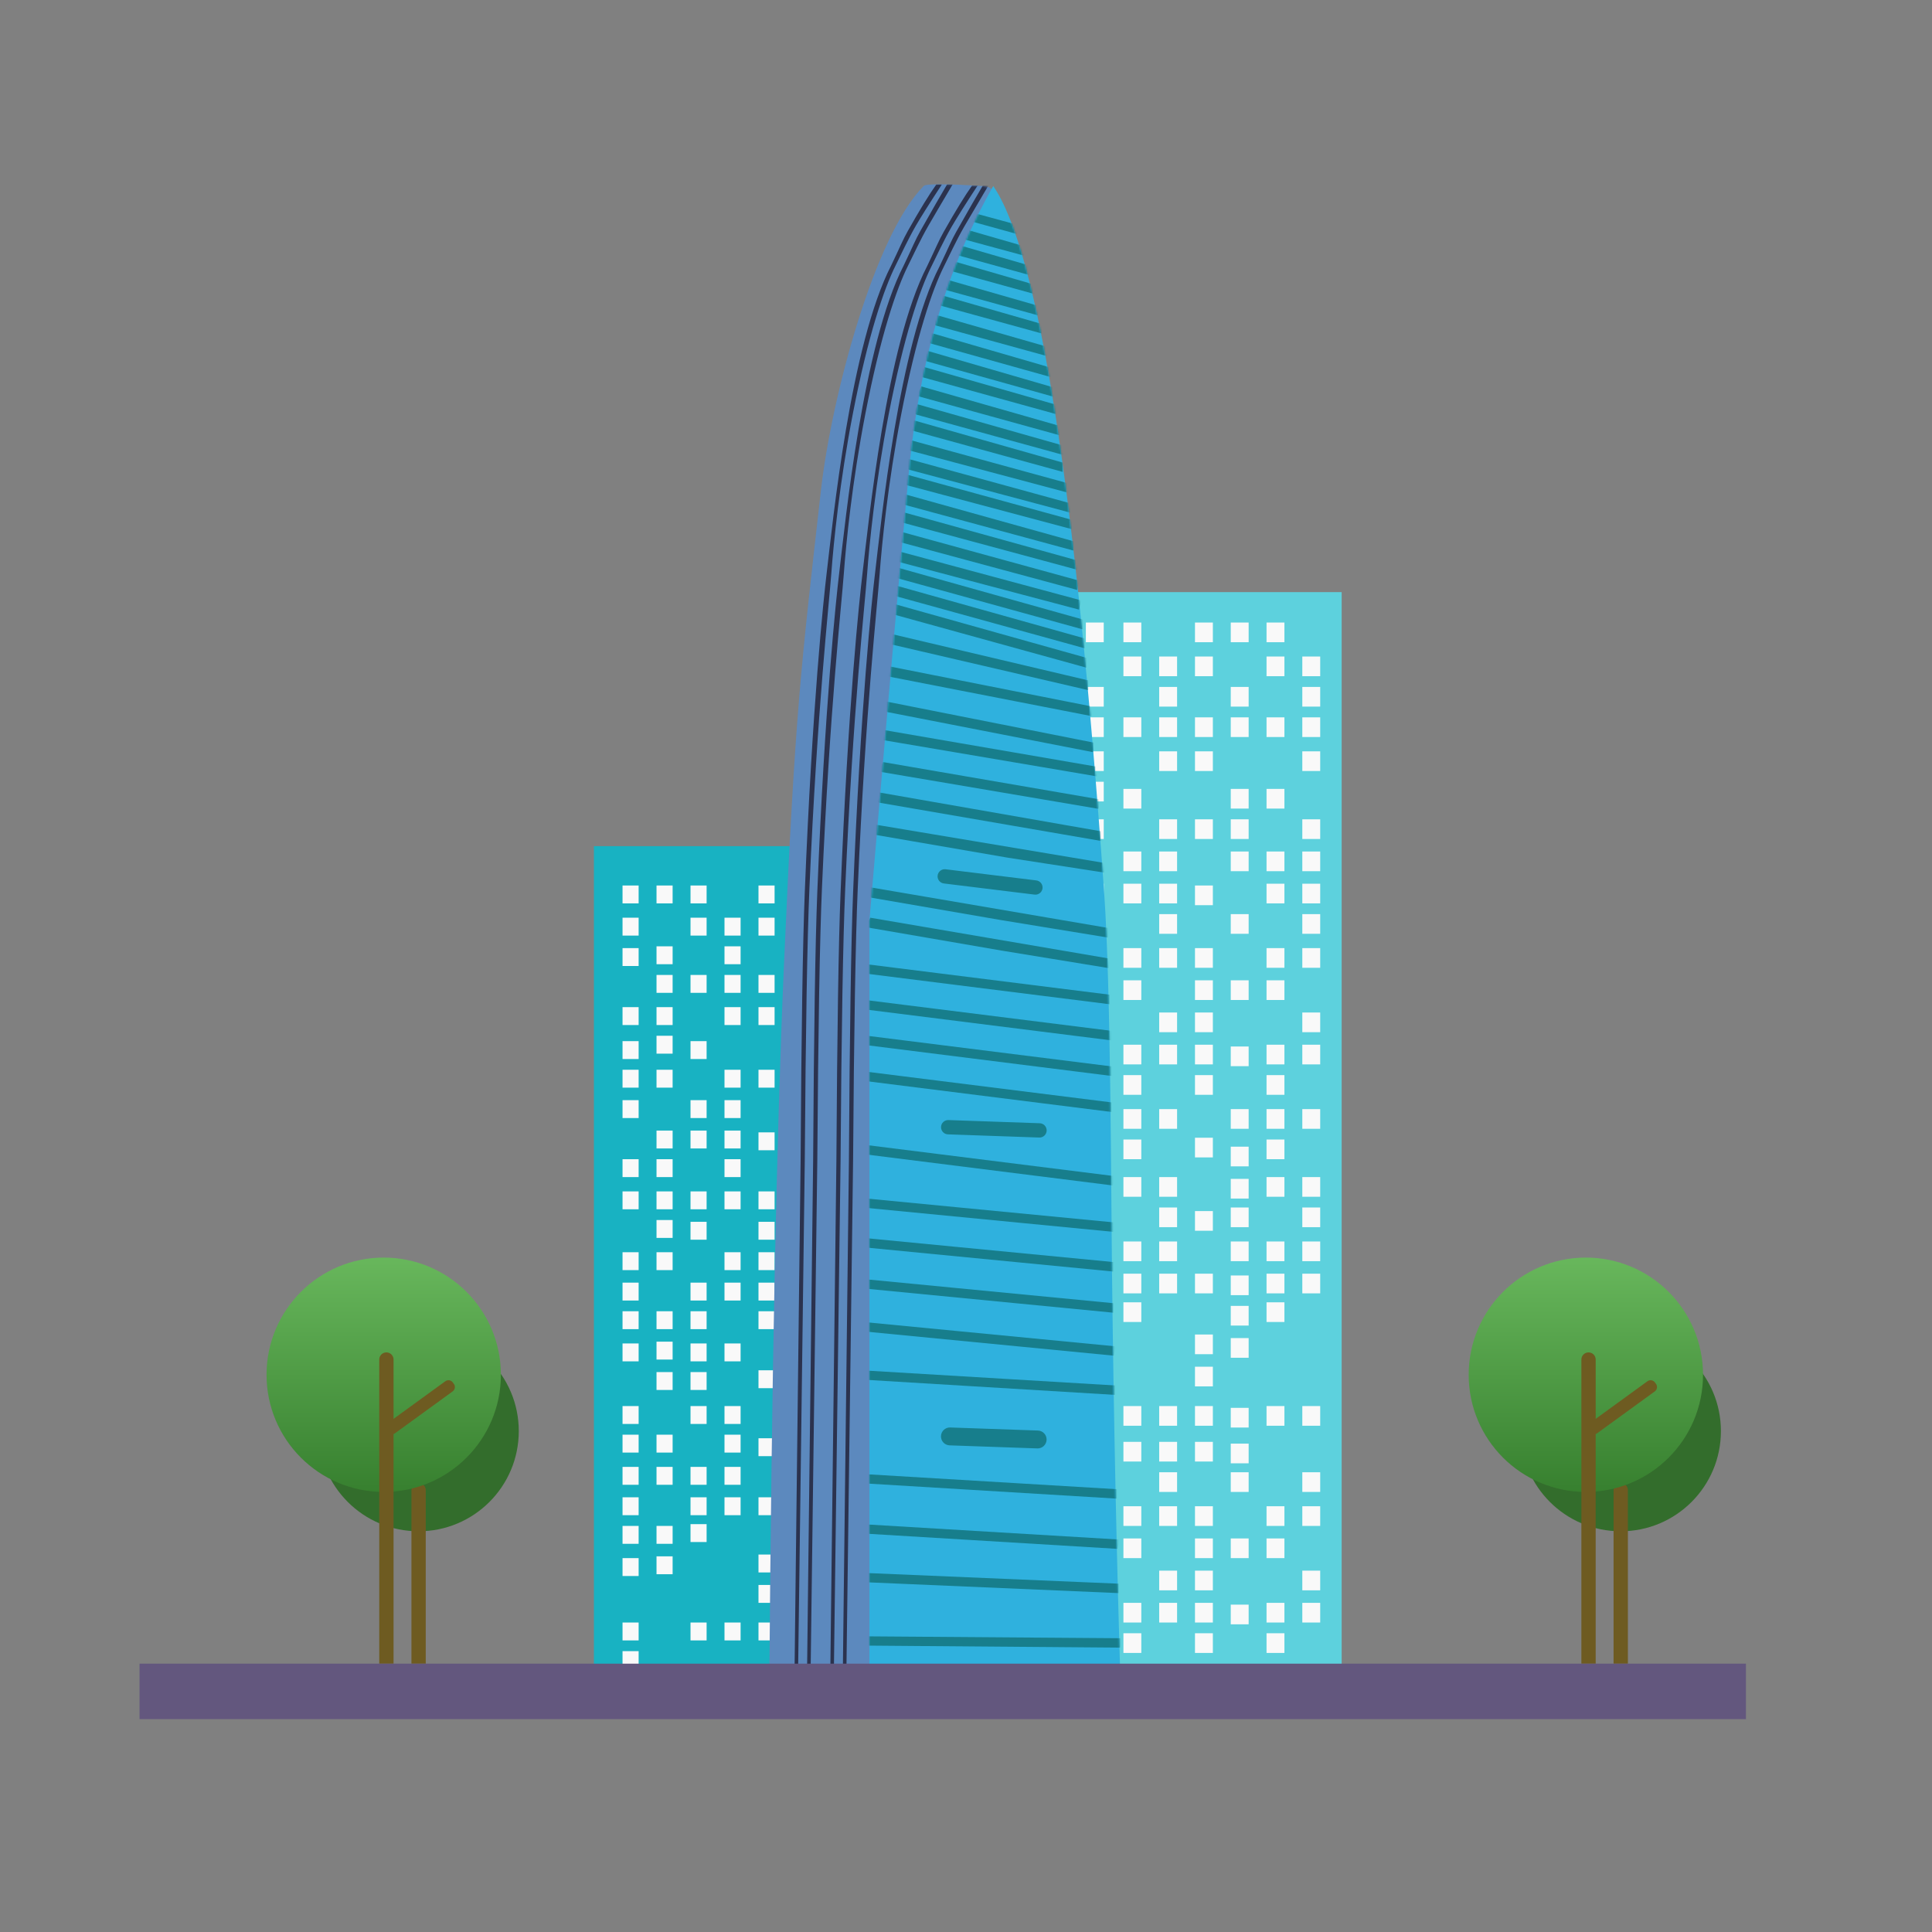 <?xml version="1.0" encoding="UTF-8"?>
<svg width="1080px" height="1080px" viewBox="0 0 1080 1080" version="1.1" xmlns="http://www.w3.org/2000/svg" xmlns:xlink="http://www.w3.org/1999/xlink">
    <rect x="0" y="0" width="1080" height="1080" fill="#808080" stroke="none"/>
    <!-- Generator: Sketch 52.5 (67469) - http://www.bohemiancoding.com/sketch -->
    <title>深圳</title>
    <desc>Created with Sketch.</desc>
    <defs>
        <path d="M119.672,1 C122.534,1.349 124.336,2.201 125.078,3.557 C148.956,47.152 166.466,180.047 181.681,396.282 C185.391,449.017 185.525,562.363 186.031,606.423 C186.993,690.143 188.641,769.001 190.977,842.996 L0,843.996 C1.311,667.957 4.048,532.292 8.211,437 C14.455,294.062 17.752,269.861 28.914,171.07 C34.808,118.905 58.864,28.66 86.324,1 C87.191,-0.312 98.307,-0.312 119.672,1 Z" id="path-1"></path>
        <path d="M69.238,0 C94.653,37.201 115.323,168.962 131.247,395.282 C134.958,448.017 135.092,561.363 135.598,605.423 C136.559,689.143 138.208,768.001 140.543,841.996 L0,841.996 L0,410.734 C9.06,304.023 16.426,220.229 22.098,159.352 C27.77,98.474 43.483,45.357 69.238,0 Z" id="path-3"></path>
        <linearGradient x1="50%" y1="0%" x2="50%" y2="100%" id="linearGradient-5">
            <stop stop-color="#68B75C" offset="0%"></stop>
            <stop stop-color="#37802F" offset="100%"></stop>
        </linearGradient>
    </defs>
    <g id="深圳" stroke="none" stroke-width="1" fill="none" fill-rule="evenodd">
        <rect id="Rectangle-18" fill="#18B2C2" x="332" y="473" width="133" height="474"></rect>
        <g id="Group-3" transform="translate(348, 495)" fill="#F9F9F9">
            <g id="Group">
                <rect id="Rectangle-2" x="0" y="0" width="9" height="10"></rect>
                <rect id="Rectangle-2-Copy-58" x="0" y="18" width="9" height="10"></rect>
                <rect id="Rectangle-2-Copy-59" x="0" y="35" width="9" height="10"></rect>
                <polygon id="Rectangle-2-Copy-60" points="0 68 9 68 9 78 0 78"></polygon>
                <polygon id="Rectangle-2-Copy-61" points="0 87 9 87 9 97 0 97"></polygon>
                <rect id="Rectangle-2-Copy-62" x="0" y="103" width="9" height="10"></rect>
                <polygon id="Rectangle-2-Copy-63" points="0 120 9 120 9 130 0 130"></polygon>
                <polygon id="Rectangle-2-Copy-64" points="0 153 9 153 9 163 0 163"></polygon>
                <polygon id="Rectangle-2-Copy-65" points="0 171 9 171 9 181 0 181"></polygon>
                <rect id="Rectangle-2-Copy-66" x="0" y="205" width="9" height="10"></rect>
                <polygon id="Rectangle-2-Copy-67" points="0 222 9 222 9 232 0 232"></polygon>
                <rect id="Rectangle-2-Copy-68" x="0" y="238" width="9" height="10"></rect>
                <polygon id="Rectangle-2-Copy-69" points="0 256 9 256 9 266 0 266"></polygon>
                <polygon id="Rectangle-2-Copy-70" points="0 291 9 291 9 301 0 301"></polygon>
                <polygon id="Rectangle-2-Copy-71" points="0 307 9 307 9 317 0 317"></polygon>
                <polygon id="Rectangle-2-Copy-72" points="0 325 9 325 9 335 0 335"></polygon>
                <rect id="Rectangle-2-Copy" x="19" y="0" width="9" height="10"></rect>
                <polygon id="Rectangle-2-Copy-73" points="19 34 28 34 28 44 19 44"></polygon>
                <rect id="Rectangle-2-Copy-74" x="19" y="50" width="9" height="10"></rect>
                <polygon id="Rectangle-2-Copy-75" points="19 68 28 68 28 78 19 78"></polygon>
                <rect id="Rectangle-2-Copy-76" x="19" y="84" width="9" height="10"></rect>
                <rect id="Rectangle-2-Copy-77" x="19" y="103" width="9" height="10"></rect>
                <polygon id="Rectangle-2-Copy-78" points="19 137 28 137 28 147 19 147"></polygon>
                <polygon id="Rectangle-2-Copy-79" points="19 153 28 153 28 163 19 163"></polygon>
                <polygon id="Rectangle-2-Copy-80" points="19 171 28 171 28 181 19 181"></polygon>
                <polygon id="Rectangle-2-Copy-81" points="19 187 28 187 28 197 19 197"></polygon>
                <rect id="Rectangle-2-Copy-82" x="19" y="205" width="9" height="10"></rect>
                <polygon id="Rectangle-2-Copy-83" points="19 238 28 238 28 248 19 248"></polygon>
                <rect id="Rectangle-2-Copy-84" x="19" y="255" width="9" height="10"></rect>
                <rect id="Rectangle-2-Copy-85" x="19" y="272" width="9" height="10"></rect>
                <polygon id="Rectangle-2-Copy-86" points="19 307 28 307 28 317 19 317"></polygon>
                <polygon id="Rectangle-2-Copy-87" points="19 325 28 325 28 335 19 335"></polygon>
                <polygon id="Rectangle-2-Copy-2" points="38 0 47 0 47 10 38 10"></polygon>
                <polygon id="Rectangle-2-Copy-16" points="76 0 85 0 85 10 76 10"></polygon>
                <polygon id="Rectangle-2-Copy-21" points="76 18 85 18 85 28 76 28"></polygon>
                <polygon id="Rectangle-2-Copy-22" points="76 50 85 50 85 60 76 60"></polygon>
                <polygon id="Rectangle-2-Copy-23" points="76 68 85 68 85 78 76 78"></polygon>
                <polygon id="Rectangle-2-Copy-24" points="76 103 85 103 85 113 76 113"></polygon>
                <polygon id="Rectangle-2-Copy-25" points="76 138 85 138 85 148 76 148"></polygon>
                <polygon id="Rectangle-2-Copy-26" points="76 171 85 171 85 181 76 181"></polygon>
                <polygon id="Rectangle-2-Copy-27" points="76 188 85 188 85 198 76 198"></polygon>
                <polygon id="Rectangle-2-Copy-28" points="76 205 85 205 85 215 76 215"></polygon>
                <polygon id="Rectangle-2-Copy-29" points="76 222 85 222 85 232 76 232"></polygon>
                <polygon id="Rectangle-2-Copy-30" points="76 238 85 238 85 248 76 248"></polygon>
                <polygon id="Rectangle-2-Copy-31" points="76 271 85 271 85 281 76 281"></polygon>
                <polygon id="Rectangle-2-Copy-32" points="76 309 85 309 85 319 76 319"></polygon>
                <polygon id="Rectangle-2-Copy-17" points="95 0 104 0 104 10 95 10"></polygon>
                <polygon id="Rectangle-2-Copy-18" points="95 34 104 34 104 44 95 44"></polygon>
                <polygon id="Rectangle-2-Copy-19" points="95 50 104 50 104 60 95 60"></polygon>
                <polygon id="Rectangle-2-Copy-48" points="95 87 104 87 104 97 95 97"></polygon>
                <polygon id="Rectangle-2-Copy-47" points="95 103 104 103 104 113 95 113"></polygon>
                <polygon id="Rectangle-2-Copy-49" points="95 120 104 120 104 130 95 130"></polygon>
                <polygon id="Rectangle-2-Copy-50" points="95 153 104 153 104 163 95 163"></polygon>
                <polygon id="Rectangle-2-Copy-51" points="95 188 104 188 104 198 95 198"></polygon>
                <polygon id="Rectangle-2-Copy-52" points="95 223 104 223 104 233 95 233"></polygon>
                <polygon id="Rectangle-2-Copy-53" points="95 256 104 256 104 266 95 266"></polygon>
                <polygon id="Rectangle-2-Copy-54" points="95 275 104 275 104 285 95 285"></polygon>
                <polygon id="Rectangle-2-Copy-55" points="95 292 104 292 104 302 95 302"></polygon>
                <polygon id="Rectangle-2-Copy-56" points="95 307 104 307 104 317 95 317"></polygon>
                <polygon id="Rectangle-2-Copy-57" points="95 325 104 325 104 335 95 335"></polygon>
                <polygon id="Rectangle-2-Copy-3" points="38 18 47 18 47 28 38 28"></polygon>
                <rect id="Rectangle-2-Copy-20" x="57" y="18" width="9" height="10"></rect>
                <polygon id="Rectangle-2-Copy-33" points="57 34 66 34 66 44 57 44"></polygon>
                <rect id="Rectangle-2-Copy-34" x="57" y="50" width="9" height="10"></rect>
                <polygon id="Rectangle-2-Copy-35" points="57 68 66 68 66 78 57 78"></polygon>
                <rect id="Rectangle-2-Copy-36" x="57" y="103" width="9" height="10"></rect>
                <polygon id="Rectangle-2-Copy-37" points="57 120 66 120 66 130 57 130"></polygon>
                <polygon id="Rectangle-2-Copy-38" points="57 137 66 137 66 147 57 147"></polygon>
                <polygon id="Rectangle-2-Copy-39" points="57 153 66 153 66 163 57 163"></polygon>
                <polygon id="Rectangle-2-Copy-40" points="57 171 66 171 66 181 57 181"></polygon>
                <rect id="Rectangle-2-Copy-41" x="57" y="205" width="9" height="10"></rect>
                <polygon id="Rectangle-2-Copy-42" points="57 222 66 222 66 232 57 232"></polygon>
                <polygon id="Rectangle-2-Copy-43" points="57 256 66 256 66 266 57 266"></polygon>
                <polygon id="Rectangle-2-Copy-44" points="57 291 66 291 66 301 57 301"></polygon>
                <polygon id="Rectangle-2-Copy-45" points="57 307 66 307 66 317 57 317"></polygon>
                <polygon id="Rectangle-2-Copy-46" points="57 325 66 325 66 335 57 335"></polygon>
                <polygon id="Rectangle-2-Copy-4" points="38 50 47 50 47 60 38 60"></polygon>
                <polygon id="Rectangle-2-Copy-5" points="38 87 47 87 47 97 38 97"></polygon>
                <polygon id="Rectangle-2-Copy-6" points="38 120 47 120 47 130 38 130"></polygon>
                <polygon id="Rectangle-2-Copy-7" points="38 137 47 137 47 147 38 147"></polygon>
                <polygon id="Rectangle-2-Copy-8" points="38 171 47 171 47 181 38 181"></polygon>
                <polygon id="Rectangle-2-Copy-9" points="38 188 47 188 47 198 38 198"></polygon>
                <polygon id="Rectangle-2-Copy-10" points="38 222 47 222 47 232 38 232"></polygon>
                <polygon id="Rectangle-2-Copy-97" points="0 342 9 342 9 352 0 352"></polygon>
                <rect id="Rectangle-2-Copy-96" x="0" y="358" width="9" height="10"></rect>
                <polygon id="Rectangle-2-Copy-95" points="0 376 9 376 9 386 0 386"></polygon>
                <rect id="Rectangle-2-Copy-94" x="19" y="375" width="9" height="10"></rect>
                <polygon id="Rectangle-2-Copy-93" points="76 342 85 342 85 352 76 352"></polygon>
                <polygon id="Rectangle-2-Copy-92" points="76 391 85 391 85 401 76 401"></polygon>
                <polygon id="Rectangle-2-Copy-91" points="95 343 104 343 104 353 95 353"></polygon>
                <polygon id="Rectangle-2-Copy-90" points="95 376 104 376 104 386 95 386"></polygon>
                <polygon id="Rectangle-2-Copy-89" points="57 342 66 342 66 352 57 352"></polygon>
                <polygon id="Rectangle-2-Copy-88" points="38 342 47 342 47 352 38 352"></polygon>
                <polygon id="Rectangle-2-Copy-107" points="0 412 9 412 9 422 0 422"></polygon>
                <rect id="Rectangle-2-Copy-106" x="0" y="428" width="9" height="10"></rect>
                <polygon id="Rectangle-2-Copy-105" points="19 358 28 358 28 368 19 368"></polygon>
                <rect id="Rectangle-2-Copy-104" x="38" y="357" width="9" height="10"></rect>
                <polygon id="Rectangle-2-Copy-103" points="76 412 85 412 85 422 76 422"></polygon>
                <polygon id="Rectangle-2-Copy-102" points="76 374 85 374 85 384 76 384"></polygon>
                <polygon id="Rectangle-2-Copy-101" points="95 413 104 413 104 423 95 423"></polygon>
                <polygon id="Rectangle-2-Copy-100" points="95 359 104 359 104 369 95 369"></polygon>
                <polygon id="Rectangle-2-Copy-99" points="57 412 66 412 66 422 57 422"></polygon>
                <polygon id="Rectangle-2-Copy-98" points="38 412 47 412 47 422 38 422"></polygon>
                <polygon id="Rectangle-2-Copy-11" points="38 238 47 238 47 248 38 248"></polygon>
                <polygon id="Rectangle-2-Copy-12" points="38 256 47 256 47 266 38 266"></polygon>
                <polygon id="Rectangle-2-Copy-13" points="38 272 47 272 47 282 38 282"></polygon>
                <polygon id="Rectangle-2-Copy-14" points="38 291 47 291 47 301 38 301"></polygon>
                <polygon id="Rectangle-2-Copy-15" points="38 325 47 325 47 335 38 335"></polygon>
            </g>
        </g>
        <g id="Group-2" transform="translate(572, 331)">
            <rect id="Rectangle-18-Copy" fill="#5DD1DD" x="0" y="0" width="178" height="616"></rect>
            <polygon id="Rectangle-2" fill="#F9F9F9" points="15 17 25 17 25 28 15 28"></polygon>
            <polygon id="Rectangle-2-Copy-58" fill="#F9F9F9" points="15 36 25 36 25 47 15 47"></polygon>
            <polygon id="Rectangle-2-Copy-59" fill="#F9F9F9" points="15 54 25 54 25 65 15 65"></polygon>
            <polygon id="Rectangle-2-Copy-60" fill="#F9F9F9" points="15 89 25 89 25 100 15 100"></polygon>
            <polygon id="Rectangle-2-Copy-61" fill="#F9F9F9" points="15 110 25 110 25 121 15 121"></polygon>
            <polygon id="Rectangle-2-Copy-62" fill="#F9F9F9" points="15 127 25 127 25 138 15 138"></polygon>
            <polygon id="Rectangle-2-Copy-63" fill="#F9F9F9" points="15 145 25 145 25 156 15 156"></polygon>
            <polygon id="Rectangle-2-Copy-64" fill="#F9F9F9" points="15 180 25 180 25 191 15 191"></polygon>
            <polygon id="Rectangle-2-Copy-65" fill="#F9F9F9" points="15 199 25 199 25 210 15 210"></polygon>
            <polygon id="Rectangle-2-Copy-66" fill="#F9F9F9" points="15 235 25 235 25 246 15 246"></polygon>
            <polygon id="Rectangle-2-Copy-67" fill="#F9F9F9" points="15 253 25 253 25 264 15 264"></polygon>
            <polygon id="Rectangle-2-Copy-68" fill="#F9F9F9" points="15 270 25 270 25 281 15 281"></polygon>
            <polygon id="Rectangle-2-Copy-69" fill="#F9F9F9" points="15 289 25 289 25 300 15 300"></polygon>
            <polygon id="Rectangle-2-Copy-70" fill="#F9F9F9" points="15 327 25 327 25 338 15 338"></polygon>
            <polygon id="Rectangle-2-Copy-71" fill="#F9F9F9" points="15 344 25 344 25 355 15 355"></polygon>
            <polygon id="Rectangle-2-Copy-72" fill="#F9F9F9" points="15 363 25 363 25 374 15 374"></polygon>
            <polygon id="Rectangle-2-Copy" fill="#F9F9F9" points="35 17 45 17 45 28 35 28"></polygon>
            <polygon id="Rectangle-2-Copy-73" fill="#F9F9F9" points="35 53 45 53 45 64 35 64"></polygon>
            <polygon id="Rectangle-2-Copy-74" fill="#F9F9F9" points="35 70 45 70 45 81 35 81"></polygon>
            <polygon id="Rectangle-2-Copy-75" fill="#F9F9F9" points="35 89 45 89 45 100 35 100"></polygon>
            <polygon id="Rectangle-2-Copy-76" fill="#F9F9F9" points="35 106 45 106 45 117 35 117"></polygon>
            <polygon id="Rectangle-2-Copy-77" fill="#F9F9F9" points="35 127 45 127 45 138 35 138"></polygon>
            <polygon id="Rectangle-2-Copy-78" fill="#F9F9F9" points="35 163 45 163 45 174 35 174"></polygon>
            <polygon id="Rectangle-2-Copy-79" fill="#F9F9F9" points="35 180 45 180 45 191 35 191"></polygon>
            <polygon id="Rectangle-2-Copy-80" fill="#F9F9F9" points="35 199 45 199 45 210 35 210"></polygon>
            <polygon id="Rectangle-2-Copy-81" fill="#F9F9F9" points="35 216 45 216 45 227 35 227"></polygon>
            <polygon id="Rectangle-2-Copy-82" fill="#F9F9F9" points="35 235 45 235 45 246 35 246"></polygon>
            <polygon id="Rectangle-2-Copy-83" fill="#F9F9F9" points="35 270 45 270 45 281 35 281"></polygon>
            <polygon id="Rectangle-2-Copy-84" fill="#F9F9F9" points="35 288 45 288 45 299 35 299"></polygon>
            <polygon id="Rectangle-2-Copy-85" fill="#F9F9F9" points="35 306 45 306 45 317 35 317"></polygon>
            <polygon id="Rectangle-2-Copy-86" fill="#F9F9F9" points="35 344 45 344 45 355 35 355"></polygon>
            <polygon id="Rectangle-2-Copy-87" fill="#F9F9F9" points="35 363 45 363 45 374 35 374"></polygon>
            <polygon id="Rectangle-2-Copy-2" fill="#F9F9F9" points="56 17 66 17 66 28 56 28"></polygon>
            <polygon id="Rectangle-2-Copy-16" fill="#F9F9F9" points="96 17 106 17 106 28 96 28"></polygon>
            <polygon id="Rectangle-2-Copy-21" fill="#F9F9F9" points="96 36 106 36 106 47 96 47"></polygon>
            <polygon id="Rectangle-2-Copy-22" fill="#F9F9F9" points="96 70 106 70 106 81 96 81"></polygon>
            <polygon id="Rectangle-2-Copy-23" fill="#F9F9F9" points="96 89 106 89 106 100 96 100"></polygon>
            <polygon id="Rectangle-2-Copy-24" fill="#F9F9F9" points="96 127 106 127 106 138 96 138"></polygon>
            <polygon id="Rectangle-2-Copy-25" fill="#F9F9F9" points="96 164 106 164 106 175 96 175"></polygon>
            <polygon id="Rectangle-2-Copy-26" fill="#F9F9F9" points="96 199 106 199 106 210 96 210"></polygon>
            <polygon id="Rectangle-2-Copy-27" fill="#F9F9F9" points="96 217 106 217 106 228 96 228"></polygon>
            <polygon id="Rectangle-2-Copy-28" fill="#F9F9F9" points="96 235 106 235 106 246 96 246"></polygon>
            <polygon id="Rectangle-2-Copy-29" fill="#F9F9F9" points="96 253 106 253 106 264 96 264"></polygon>
            <polygon id="Rectangle-2-Copy-30" fill="#F9F9F9" points="96 270 106 270 106 281 96 281"></polygon>
            <polygon id="Rectangle-2-Copy-31" fill="#F9F9F9" points="96 305 106 305 106 316 96 316"></polygon>
            <polygon id="Rectangle-2-Copy-32" fill="#F9F9F9" points="96 346 106 346 106 357 96 357"></polygon>
            <polygon id="Rectangle-2-Copy-17" fill="#F9F9F9" points="116 17 126 17 126 28 116 28"></polygon>
            <polygon id="Rectangle-2-Copy-18" fill="#F9F9F9" points="116 53 126 53 126 64 116 64"></polygon>
            <polygon id="Rectangle-2-Copy-19" fill="#F9F9F9" points="116 70 126 70 126 81 116 81"></polygon>
            <polygon id="Rectangle-2-Copy-48" fill="#F9F9F9" points="116 110 126 110 126 121 116 121"></polygon>
            <polygon id="Rectangle-2-Copy-47" fill="#F9F9F9" points="116 127 126 127 126 138 116 138"></polygon>
            <polygon id="Rectangle-2-Copy-49" fill="#F9F9F9" points="116 145 126 145 126 156 116 156"></polygon>
            <polygon id="Rectangle-2-Copy-50" fill="#F9F9F9" points="116 180 126 180 126 191 116 191"></polygon>
            <polygon id="Rectangle-2-Copy-51" fill="#F9F9F9" points="116 217 126 217 126 228 116 228"></polygon>
            <polygon id="Rectangle-2-Copy-52" fill="#F9F9F9" points="116 254 126 254 126 265 116 265"></polygon>
            <polygon id="Rectangle-2-Copy-53" fill="#F9F9F9" points="116 289 126 289 126 300 116 300"></polygon>
            <polygon id="Rectangle-2-Copy-54" fill="#F9F9F9" points="116 310 126 310 126 321 116 321"></polygon>
            <polygon id="Rectangle-2-Copy-55" fill="#F9F9F9" points="116 328 126 328 126 339 116 339"></polygon>
            <polygon id="Rectangle-2-Copy-56" fill="#F9F9F9" points="116 344 126 344 126 355 116 355"></polygon>
            <polygon id="Rectangle-2-Copy-57" fill="#F9F9F9" points="116 363 126 363 126 374 116 374"></polygon>
            <polygon id="Rectangle-2-Copy-3" fill="#F9F9F9" points="56 36 66 36 66 47 56 47"></polygon>
            <polygon id="Rectangle-2-Copy-20" fill="#F9F9F9" points="76 36 86 36 86 47 76 47"></polygon>
            <polygon id="Rectangle-2-Copy-33" fill="#F9F9F9" points="76 53 86 53 86 64 76 64"></polygon>
            <polygon id="Rectangle-2-Copy-34" fill="#F9F9F9" points="76 70 86 70 86 81 76 81"></polygon>
            <polygon id="Rectangle-2-Copy-35" fill="#F9F9F9" points="76 89 86 89 86 100 76 100"></polygon>
            <polygon id="Rectangle-2-Copy-36" fill="#F9F9F9" points="76 127 86 127 86 138 76 138"></polygon>
            <polygon id="Rectangle-2-Copy-37" fill="#F9F9F9" points="76 145 86 145 86 156 76 156"></polygon>
            <polygon id="Rectangle-2-Copy-38" fill="#F9F9F9" points="76 163 86 163 86 174 76 174"></polygon>
            <polygon id="Rectangle-2-Copy-39" fill="#F9F9F9" points="76 180 86 180 86 191 76 191"></polygon>
            <polygon id="Rectangle-2-Copy-40" fill="#F9F9F9" points="76 199 86 199 86 210 76 210"></polygon>
            <polygon id="Rectangle-2-Copy-41" fill="#F9F9F9" points="76 235 86 235 86 246 76 246"></polygon>
            <polygon id="Rectangle-2-Copy-42" fill="#F9F9F9" points="76 253 86 253 86 264 76 264"></polygon>
            <polygon id="Rectangle-2-Copy-43" fill="#F9F9F9" points="76 289 86 289 86 300 76 300"></polygon>
            <polygon id="Rectangle-2-Copy-44" fill="#F9F9F9" points="76 327 86 327 86 338 76 338"></polygon>
            <polygon id="Rectangle-2-Copy-45" fill="#F9F9F9" points="76 344 86 344 86 355 76 355"></polygon>
            <polygon id="Rectangle-2-Copy-46" fill="#F9F9F9" points="76 363 86 363 86 374 76 374"></polygon>
            <polygon id="Rectangle-2-Copy-4" fill="#F9F9F9" points="56 70 66 70 66 81 56 81"></polygon>
            <polygon id="Rectangle-2-Copy-5" fill="#F9F9F9" points="56 110 66 110 66 121 56 121"></polygon>
            <polygon id="Rectangle-2-Copy-6" fill="#F9F9F9" points="56 145 66 145 66 156 56 156"></polygon>
            <polygon id="Rectangle-2-Copy-7" fill="#F9F9F9" points="56 163 66 163 66 174 56 174"></polygon>
            <polygon id="Rectangle-2-Copy-8" fill="#F9F9F9" points="56 199 66 199 66 210 56 210"></polygon>
            <polygon id="Rectangle-2-Copy-9" fill="#F9F9F9" points="56 217 66 217 66 228 56 228"></polygon>
            <polygon id="Rectangle-2-Copy-10" fill="#F9F9F9" points="56 253 66 253 66 264 56 264"></polygon>
            <polygon id="Rectangle-2-Copy-97" fill="#F9F9F9" points="15 381 25 381 25 392 15 392"></polygon>
            <polygon id="Rectangle-2-Copy-96" fill="#F9F9F9" points="15 398 25 398 25 409 15 409"></polygon>
            <polygon id="Rectangle-2-Copy-95" fill="#F9F9F9" points="15 417 25 417 25 428 15 428"></polygon>
            <polygon id="Rectangle-2-Copy-94" fill="#F9F9F9" points="35 416 45 416 45 427 35 427"></polygon>
            <polygon id="Rectangle-2-Copy-93" fill="#F9F9F9" points="96 381 106 381 106 392 96 392"></polygon>
            <polygon id="Rectangle-2-Copy-92" fill="#F9F9F9" points="96 433 106 433 106 444 96 444"></polygon>
            <polygon id="Rectangle-2-Copy-91" fill="#F9F9F9" points="116 382 126 382 126 393 116 393"></polygon>
            <polygon id="Rectangle-2-Copy-90" fill="#F9F9F9" points="116 417 126 417 126 428 116 428"></polygon>
            <polygon id="Rectangle-2-Copy-89" fill="#F9F9F9" points="76 381 86 381 86 392 76 392"></polygon>
            <polygon id="Rectangle-2-Copy-88" fill="#F9F9F9" points="56 381 66 381 66 392 56 392"></polygon>
            <polygon id="Rectangle-2-Copy-107" fill="#F9F9F9" points="15 455 25 455 25 466 15 466"></polygon>
            <polygon id="Rectangle-2-Copy-106" fill="#F9F9F9" points="15 472 25 472 25 483 15 483"></polygon>
            <polygon id="Rectangle-2-Copy-105" fill="#F9F9F9" points="35 398 45 398 45 409 35 409"></polygon>
            <polygon id="Rectangle-2-Copy-104" fill="#F9F9F9" points="56 397 66 397 66 408 56 408"></polygon>
            <polygon id="Rectangle-2-Copy-103" fill="#F9F9F9" points="96 455 106 455 106 466 96 466"></polygon>
            <polygon id="Rectangle-2-Copy-102" fill="#F9F9F9" points="96 415 106 415 106 426 96 426"></polygon>
            <polygon id="Rectangle-2-Copy-101" fill="#F9F9F9" points="116 456 126 456 126 467 116 467"></polygon>
            <polygon id="Rectangle-2-Copy-100" fill="#F9F9F9" points="116 399 126 399 126 410 116 410"></polygon>
            <polygon id="Rectangle-2-Copy-99" fill="#F9F9F9" points="76 455 86 455 86 466 76 466"></polygon>
            <polygon id="Rectangle-2-Copy-98" fill="#F9F9F9" points="56 455 66 455 66 466 56 466"></polygon>
            <polygon id="Rectangle-2-Copy-179" fill="#F9F9F9" points="96 475 106 475 106 486 96 486"></polygon>
            <polygon id="Rectangle-2-Copy-178" fill="#F9F9F9" points="116 476 126 476 126 487 116 487"></polygon>
            <polygon id="Rectangle-2-Copy-177" fill="#F9F9F9" points="76 475 86 475 86 486 76 486"></polygon>
            <polygon id="Rectangle-2-Copy-176" fill="#F9F9F9" points="56 475 66 475 66 486 56 486"></polygon>
            <polygon id="Rectangle-2-Copy-11" fill="#F9F9F9" points="56 270 66 270 66 281 56 281"></polygon>
            <polygon id="Rectangle-2-Copy-12" fill="#F9F9F9" points="56 289 66 289 66 300 56 300"></polygon>
            <polygon id="Rectangle-2-Copy-13" fill="#F9F9F9" points="56 306 66 306 66 317 56 317"></polygon>
            <polygon id="Rectangle-2-Copy-14" fill="#F9F9F9" points="56 327 66 327 66 338 56 338"></polygon>
            <polygon id="Rectangle-2-Copy-15" fill="#F9F9F9" points="56 363 66 363 66 374 56 374"></polygon>
            <polygon id="Rectangle-2-Copy-141" fill="#F9F9F9" points="136 17 146 17 146 28 136 28"></polygon>
            <polygon id="Rectangle-2-Copy-140" fill="#F9F9F9" points="136 36 146 36 146 47 136 47"></polygon>
            <polygon id="Rectangle-2-Copy-139" fill="#F9F9F9" points="156 36 166 36 166 47 156 47"></polygon>
            <polygon id="Rectangle-2-Copy-138" fill="#F9F9F9" points="156 53 166 53 166 64 156 64"></polygon>
            <polygon id="Rectangle-2-Copy-137" fill="#F9F9F9" points="156 70 166 70 166 81 156 81"></polygon>
            <polygon id="Rectangle-2-Copy-136" fill="#F9F9F9" points="156 89 166 89 166 100 156 100"></polygon>
            <polygon id="Rectangle-2-Copy-135" fill="#F9F9F9" points="156 127 166 127 166 138 156 138"></polygon>
            <polygon id="Rectangle-2-Copy-134" fill="#F9F9F9" points="156 145 166 145 166 156 156 156"></polygon>
            <polygon id="Rectangle-2-Copy-133" fill="#F9F9F9" points="156 163 166 163 166 174 156 174"></polygon>
            <polygon id="Rectangle-2-Copy-132" fill="#F9F9F9" points="156 180 166 180 166 191 156 191"></polygon>
            <polygon id="Rectangle-2-Copy-131" fill="#F9F9F9" points="156 199 166 199 166 210 156 210"></polygon>
            <polygon id="Rectangle-2-Copy-130" fill="#F9F9F9" points="156 235 166 235 166 246 156 246"></polygon>
            <polygon id="Rectangle-2-Copy-129" fill="#F9F9F9" points="156 253 166 253 166 264 156 264"></polygon>
            <polygon id="Rectangle-2-Copy-128" fill="#F9F9F9" points="156 289 166 289 166 300 156 300"></polygon>
            <polygon id="Rectangle-2-Copy-127" fill="#F9F9F9" points="156 327 166 327 166 338 156 338"></polygon>
            <polygon id="Rectangle-2-Copy-126" fill="#F9F9F9" points="156 344 166 344 166 355 156 355"></polygon>
            <polygon id="Rectangle-2-Copy-125" fill="#F9F9F9" points="156 363 166 363 166 374 156 374"></polygon>
            <polygon id="Rectangle-2-Copy-124" fill="#F9F9F9" points="136 70 146 70 146 81 136 81"></polygon>
            <polygon id="Rectangle-2-Copy-123" fill="#F9F9F9" points="136 110 146 110 146 121 136 121"></polygon>
            <polygon id="Rectangle-2-Copy-122" fill="#F9F9F9" points="136 145 146 145 146 156 136 156"></polygon>
            <polygon id="Rectangle-2-Copy-121" fill="#F9F9F9" points="136 163 146 163 146 174 136 174"></polygon>
            <polygon id="Rectangle-2-Copy-120" fill="#F9F9F9" points="136 199 146 199 146 210 136 210"></polygon>
            <polygon id="Rectangle-2-Copy-119" fill="#F9F9F9" points="136 217 146 217 146 228 136 228"></polygon>
            <polygon id="Rectangle-2-Copy-118" fill="#F9F9F9" points="136 253 146 253 146 264 136 264"></polygon>
            <polygon id="Rectangle-2-Copy-117" fill="#F9F9F9" points="156 381 166 381 166 392 156 392"></polygon>
            <polygon id="Rectangle-2-Copy-116" fill="#F9F9F9" points="136 381 146 381 146 392 136 392"></polygon>
            <polygon id="Rectangle-2-Copy-115" fill="#F9F9F9" points="136 397 146 397 146 408 136 408"></polygon>
            <polygon id="Rectangle-2-Copy-114" fill="#F9F9F9" points="156 455 166 455 166 466 156 466"></polygon>
            <polygon id="Rectangle-2-Copy-113" fill="#F9F9F9" points="136 455 146 455 146 466 136 466"></polygon>
            <polygon id="Rectangle-2-Copy-112" fill="#F9F9F9" points="136 270 146 270 146 281 136 281"></polygon>
            <polygon id="Rectangle-2-Copy-175" fill="#F9F9F9" points="15 492 25 492 25 503 15 503"></polygon>
            <polygon id="Rectangle-2-Copy-174" fill="#F9F9F9" points="15 511 25 511 25 522 15 522"></polygon>
            <polygon id="Rectangle-2-Copy-173" fill="#F9F9F9" points="15 547 25 547 25 558 15 558"></polygon>
            <polygon id="Rectangle-2-Copy-172" fill="#F9F9F9" points="15 565 25 565 25 576 15 576"></polygon>
            <polygon id="Rectangle-2-Copy-171" fill="#F9F9F9" points="15 582 25 582 25 593 15 593"></polygon>
            <polygon id="Rectangle-2-Copy-170" fill="#F9F9F9" points="35 492 45 492 45 503 35 503"></polygon>
            <polygon id="Rectangle-2-Copy-169" fill="#F9F9F9" points="35 511 45 511 45 522 35 522"></polygon>
            <polygon id="Rectangle-2-Copy-168" fill="#F9F9F9" points="35 528 45 528 45 539 35 539"></polygon>
            <polygon id="Rectangle-2-Copy-167" fill="#F9F9F9" points="35 547 45 547 45 558 35 558"></polygon>
            <polygon id="Rectangle-2-Copy-166" fill="#F9F9F9" points="35 582 45 582 45 593 35 593"></polygon>
            <polygon id="Rectangle-2-Copy-165" fill="#F9F9F9" points="96 511 106 511 106 522 96 522"></polygon>
            <polygon id="Rectangle-2-Copy-164" fill="#F9F9F9" points="96 529 106 529 106 540 96 540"></polygon>
            <polygon id="Rectangle-2-Copy-163" fill="#F9F9F9" points="96 547 106 547 106 558 96 558"></polygon>
            <polygon id="Rectangle-2-Copy-162" fill="#F9F9F9" points="96 565 106 565 106 576 96 576"></polygon>
            <polygon id="Rectangle-2-Copy-161" fill="#F9F9F9" points="96 582 106 582 106 593 96 593"></polygon>
            <polygon id="Rectangle-2-Copy-160" fill="#F9F9F9" points="116 492 126 492 126 503 116 503"></polygon>
            <polygon id="Rectangle-2-Copy-159" fill="#F9F9F9" points="116 529 126 529 126 540 116 540"></polygon>
            <polygon id="Rectangle-2-Copy-158" fill="#F9F9F9" points="116 566 126 566 126 577 116 577"></polygon>
            <polygon id="Rectangle-2-Copy-157" fill="#F9F9F9" points="76 492 86 492 86 503 76 503"></polygon>
            <polygon id="Rectangle-2-Copy-156" fill="#F9F9F9" points="76 511 86 511 86 522 76 522"></polygon>
            <polygon id="Rectangle-2-Copy-155" fill="#F9F9F9" points="76 547 86 547 86 558 76 558"></polygon>
            <polygon id="Rectangle-2-Copy-154" fill="#F9F9F9" points="76 565 86 565 86 576 76 576"></polygon>
            <polygon id="Rectangle-2-Copy-153" fill="#F9F9F9" points="56 511 66 511 66 522 56 522"></polygon>
            <polygon id="Rectangle-2-Copy-152" fill="#F9F9F9" points="56 529 66 529 66 540 56 540"></polygon>
            <polygon id="Rectangle-2-Copy-151" fill="#F9F9F9" points="56 565 66 565 66 576 56 576"></polygon>
            <polygon id="Rectangle-2-Copy-150" fill="#F9F9F9" points="56 582 66 582 66 593 56 593"></polygon>
            <polygon id="Rectangle-2-Copy-149" fill="#F9F9F9" points="156 492 166 492 166 503 156 503"></polygon>
            <polygon id="Rectangle-2-Copy-148" fill="#F9F9F9" points="156 511 166 511 166 522 156 522"></polygon>
            <polygon id="Rectangle-2-Copy-147" fill="#F9F9F9" points="156 547 166 547 166 558 156 558"></polygon>
            <polygon id="Rectangle-2-Copy-146" fill="#F9F9F9" points="156 565 166 565 166 576 156 576"></polygon>
            <polygon id="Rectangle-2-Copy-145" fill="#F9F9F9" points="136 511 146 511 146 522 136 522"></polygon>
            <polygon id="Rectangle-2-Copy-144" fill="#F9F9F9" points="136 529 146 529 146 540 136 540"></polygon>
            <polygon id="Rectangle-2-Copy-143" fill="#F9F9F9" points="136 565 146 565 146 576 136 576"></polygon>
            <polygon id="Rectangle-2-Copy-142" fill="#F9F9F9" points="136 582 146 582 146 593 136 593"></polygon>
            <polygon id="Rectangle-2-Copy-111" fill="#F9F9F9" points="136 289 146 289 146 300 136 300"></polygon>
            <polygon id="Rectangle-2-Copy-110" fill="#F9F9F9" points="136 306 146 306 146 317 136 317"></polygon>
            <polygon id="Rectangle-2-Copy-109" fill="#F9F9F9" points="136 327 146 327 146 338 136 338"></polygon>
            <polygon id="Rectangle-2-Copy-108" fill="#F9F9F9" points="136 363 146 363 146 374 136 374"></polygon>
        </g>
        <g id="Path-26-+-Path-26-Copy-+-Path-26-Copy-3-+-Path-26-Copy-2-Mask" transform="translate(430, 103)">
            <mask id="mask-2" fill="white">
                <use xlink:href="#path-1"></use>
            </mask>
            <use id="Mask" fill="#5C89BE" xlink:href="#path-1"></use>
            <path d="M42.977,844.071 L40.999,844.071 L44.546,545.977 C44.967,474.261 45.745,424.26 46.879,395.974 C51.083,291.082 57.413,232.039 59.086,218.025 C62.611,188.502 72.473,89.84 95.24,45.841 C100.33,35.194 101.723,31.579 104.502,26.653 C111.123,14.917 116.099,6.261 119.432,0.687 L122.524,0.687 C116.262,11.261 111.753,18.933 109,23.702 C104.529,31.447 100.36,40.56 97.712,45.841 C91.187,58.852 82.261,84.814 73.669,129.189 C66.425,166.599 62.944,201.081 61.713,218.025 C60.489,234.879 53.834,293.415 49.489,393.521 C48.242,422.265 47.372,473.083 46.879,545.977 L42.977,844.071 Z" id="Path-26" fill="#2B324E" mask="url(#mask-2)"></path>
            <path d="M35.977,844.071 L33.999,844.071 L37.546,545.977 C37.967,474.261 38.745,424.26 39.879,395.974 C44.083,291.082 50.413,232.039 52.086,218.025 C55.611,188.502 65.473,89.84 88.24,45.841 C93.33,35.194 94.723,31.579 97.502,26.653 C104.123,14.917 109.433,6.261 113.432,0.687 L116.524,0.687 C109.595,11.261 104.753,18.933 102,23.702 C97.529,31.447 93.36,40.56 90.712,45.841 C84.187,58.852 75.261,84.814 66.669,129.189 C59.425,166.599 55.944,201.081 54.713,218.025 C53.489,234.879 46.834,293.415 42.489,393.521 C41.242,422.265 40.372,473.083 39.879,545.977 L35.977,844.071 Z" id="Path-26-Copy" fill="#2B324E" mask="url(#mask-2)"></path>
            <path d="M22.977,844.071 L20.999,844.071 L24.546,545.766 C24.967,474 25.745,423.964 26.879,395.657 C31.083,290.691 37.413,231.607 39.086,217.584 C42.611,188.039 52.473,89.307 75.24,45.278 C80.33,34.624 81.723,31.005 84.502,26.077 C91.123,14.332 96.099,5.67 99.432,0.091 L102.524,0.091 C96.262,10.673 91.753,18.35 89,23.123 C84.529,30.873 80.36,39.993 77.712,45.278 C71.187,58.298 62.261,84.279 53.669,128.685 C46.425,166.121 42.944,200.627 41.713,217.584 C40.489,234.449 33.834,293.026 29.489,393.204 C28.242,421.967 27.372,472.822 26.879,545.766 L22.977,844.071 Z" id="Path-26-Copy-3" fill="#2B324E" mask="url(#mask-2)"></path>
            <path d="M15.977,844.071 L13.999,844.071 L17.546,545.766 C17.967,474 18.745,423.964 19.879,395.657 C24.083,290.691 30.413,231.607 32.086,217.584 C35.611,188.039 45.473,89.307 68.24,45.278 C73.33,34.624 74.723,31.005 77.502,26.077 C84.123,14.332 89.433,5.67 93.432,0.091 L96.524,0.091 C89.595,10.673 84.753,18.35 82,23.123 C77.529,30.873 73.36,39.993 70.712,45.278 C64.187,58.298 55.261,84.279 46.669,128.685 C39.425,166.121 35.944,200.627 34.713,217.584 C33.489,234.449 26.834,293.026 22.489,393.204 C21.242,421.967 20.372,472.822 19.879,545.766 L15.977,844.071 Z" id="Path-26-Copy-2" fill="#2B324E" mask="url(#mask-2)"></path>
        </g>
        <g id="Combined-Shape" transform="translate(486, 104)">
            <mask id="mask-4" fill="white">
                <use xlink:href="#path-3"></use>
            </mask>
            <use id="Mask" fill="#2FB1DE" xlink:href="#path-3"></use>
            <path d="M55.743,14.354 L83.688,21.943 L83.688,27.154 L55.743,19.413 L55.743,14.354 Z M53.074,24 L89.741,34.589 L89.741,39.801 L51.035,29.3 L53.074,24 Z M50.02,33 L96.872,46.589 L96.872,51.801 L47.981,38.3 L50.02,33 Z M46.965,42 L93.817,55.589 L93.817,60.801 L44.926,47.3 L46.965,42 Z M42.212,52 L107.058,70.589 L107.058,75.801 L39.833,57.3 L42.212,52 Z M40.175,61 L105.02,79.589 L105.02,84.801 L37.796,66.3 L40.175,61 Z M37.12,72 L101.965,90.589 L101.965,95.801 L34.741,77.3 L37.12,72 Z M34.064,82 L105.02,102.589 L105.02,107.801 L31.685,87.3 L34.064,82 Z M32.027,92 L102.983,112.589 L102.983,117.801 L29.648,97.3 L32.027,92 Z M29.99,101 L109.095,123.589 L109.095,128.801 L27.611,106.3 L29.99,101 Z M28.971,112 L108.076,134.589 L108.076,139.801 L26.593,117.3 L28.971,112 Z M26.934,122 L110.113,145.589 L110.113,150.801 L24.556,127.3 L26.934,122 Z M24.897,131 L108.076,154.589 L108.076,159.801 L22.519,136.3 L24.897,131 Z M22.86,142 L116.224,167.589 L116.224,172.801 L20.481,147.3 L22.86,142 Z M19.805,152 L113.169,177.589 L113.169,182.801 L17.426,157.3 L19.805,152 Z M19.805,161 L113.169,186.589 L113.169,191.801 L17.426,166.3 L19.805,161 Z M18.786,172 L114.187,198.589 L114.187,203.801 L16.407,177.3 L18.786,172 Z M17.768,182 L117.243,209.589 L117.243,214.801 L15.389,187.3 L17.768,182 Z M16.749,193 L117.243,220.589 L116.224,225.801 L14.37,198.3 L16.749,193 Z M15.731,204 L118.261,231.589 L117.243,236.801 L13.352,209.3 L15.731,204 Z M14.712,213 L127.428,244.589 L126.409,249.801 L12.333,218.3 L14.712,213 Z M13.694,223 L126.409,254.589 L125.391,259.801 L11.315,228.3 L13.694,223 Z M11.657,233 L124.372,264.589 L123.354,269.801 L9.278,238.3 L11.657,233 Z M10.638,250 L123.354,276.589 L122.335,281.801 L8.259,255.3 L10.638,250 Z M8.601,268 L126.04,291.263 L125.022,296.475 L6.222,273.3 L8.601,268 Z M8.601,288 L126.04,311.263 L125.022,316.475 L6.222,293.3 L8.601,288 Z M7.583,304 L129.108,324.947 L128.089,330.158 L5.204,309.3 L7.583,304 Z M7.583,322 L129.108,342.947 L128.089,348.158 L5.204,327.3 L7.583,322 Z M5.546,339 L131.344,361.029 L130.325,366.24 L79.178,357.415 L3.167,344.3 L5.546,339 Z M3.508,357 L132.886,378.655 L131.867,383.867 L77.141,375.415 L1.13,362.3 L3.508,357 Z M0.453,392 L134.761,414.961 L133.742,420.173 L74.086,410.415 L-1.926,397.3 L0.453,392 Z M0.453,409 L134.761,431.961 L133.742,437.173 L74.086,427.415 L-1.926,414.3 L0.453,409 Z M-1.435,435.028 L138.069,452.515 L137.051,457.726 L-3.096,440.11 L-1.435,435.028 Z M-2.301,455 L137.202,472.486 L136.184,477.698 L-3.963,460.082 L-2.301,455 Z M-1.283,475 L138.221,492.486 L137.202,497.698 L-2.944,480.082 L-1.283,475 Z M-2.301,495 L137.202,512.486 L136.184,517.698 L-3.963,500.082 L-2.301,495 Z M-2.301,536 L137.202,553.486 L136.184,558.698 L-3.963,541.082 L-2.301,536 Z M-2.836,565.857 L138.131,579.476 L137.112,584.688 L-4.498,570.938 L-2.836,565.857 Z M-3.32,588 L137.647,601.619 L136.628,606.831 L-4.981,593.082 L-3.32,588 Z M-3.32,611 L137.647,624.619 L136.628,629.831 L-4.981,616.082 L-3.32,611 Z M-3.32,635 L137.647,648.619 L136.628,653.831 L-4.981,640.082 L-3.32,635 Z M-4.338,662 L139.722,670.62 L138.703,675.831 L-6,667.082 L-4.338,662 Z M-3.32,720 L140.74,728.62 L139.722,733.831 L-4.981,725.082 L-3.32,720 Z M-4.338,748 L139.722,756.62 L138.703,761.831 L-6,753.082 L-4.338,748 Z M-3.43,775.244 L140.759,781.348 L139.831,786.576 L-5.002,780.353 L-3.43,775.244 Z M-3.315,810.718 L140.998,811.786 L140.254,817.043 L-4.709,815.879 L-3.315,810.718 Z M45.183,693.969 L94.227,695.681 C96.986,695.778 99.145,698.093 99.049,700.853 C98.953,703.613 96.637,705.772 93.878,705.675 L44.834,703.963 C42.074,703.866 39.915,701.551 40.011,698.791 C40.107,696.031 42.423,693.872 45.183,693.969 Z M44.181,522.121 L95.229,523.903 C97.436,523.98 99.162,525.831 99.085,528.038 C99.008,530.244 97.157,531.97 94.95,531.893 L43.902,530.111 C41.696,530.033 39.97,528.182 40.047,525.976 C40.124,523.77 41.975,522.044 44.181,522.121 Z M42.595,381.927 L93.294,388.152 C95.485,388.421 97.043,390.415 96.774,392.607 C96.505,394.798 94.511,396.356 92.32,396.087 L41.621,389.862 C39.43,389.593 37.871,387.598 38.141,385.407 C38.41,383.216 40.404,381.658 42.595,381.927 Z" fill="#177E8C" mask="url(#mask-4)"></path>
        </g>
        <g id="Group-5" transform="translate(149, 703)">
            <circle id="Oval-2" fill="#336D2C" cx="85" cy="97" r="56"></circle>
            <path d="M85,126 L85,126 C87.209,126 89,127.791 89,130 L89,227 L81,227 L81,130 C81,127.791 82.791,126 85,126 Z" id="Rectangle-6-Copy" fill="#6E5B21"></path>
            <circle id="Combined-Shape" fill="url(#linearGradient-5)" cx="65.5" cy="65.5" r="65.5"></circle>
            <path d="M67,53 L67,53 C69.209,53 71,54.791 71,57 L71,227 L63,227 L63,57 C63,54.791 64.791,53 67,53 Z" id="Rectangle-6" fill="#6E5B21"></path>
            <path d="M66.042,80.141 L105.785,80.141 C107.442,80.141 108.785,81.484 108.785,83.141 L108.785,84.141 C108.785,85.798 107.442,87.141 105.785,87.141 L66.042,87.141 C64.385,87.141 63.042,85.798 63.042,84.141 L63.042,83.141 C63.042,81.484 64.385,80.141 66.042,80.141 Z" id="Rectangle-7" fill="#6E5B21" transform="translate(85.913, 83.641) rotate(-36) translate(-85.913, -83.641) "></path>
        </g>
        <g id="Group-5-Copy" transform="translate(821, 703)">
            <circle id="Oval-2" fill="#336D2C" cx="85" cy="97" r="56"></circle>
            <path d="M85,126 L85,126 C87.209,126 89,127.791 89,130 L89,227 L81,227 L81,130 C81,127.791 82.791,126 85,126 Z" id="Rectangle-6-Copy" fill="#6E5B21"></path>
            <circle id="Combined-Shape" fill="url(#linearGradient-5)" cx="65.5" cy="65.5" r="65.5"></circle>
            <path d="M67,53 L67,53 C69.209,53 71,54.791 71,57 L71,227 L63,227 L63,57 C63,54.791 64.791,53 67,53 Z" id="Rectangle-6" fill="#6E5B21"></path>
            <path d="M66.042,80.141 L105.785,80.141 C107.442,80.141 108.785,81.484 108.785,83.141 L108.785,84.141 C108.785,85.798 107.442,87.141 105.785,87.141 L66.042,87.141 C64.385,87.141 63.042,85.798 63.042,84.141 L63.042,83.141 C63.042,81.484 64.385,80.141 66.042,80.141 Z" id="Rectangle-7" fill="#6E5B21" transform="translate(85.913, 83.641) rotate(-36) translate(-85.913, -83.641) "></path>
        </g>
        <rect id="Rectangle" fill="#63577E" x="78" y="930" width="898" height="31"></rect>
    </g>
</svg>